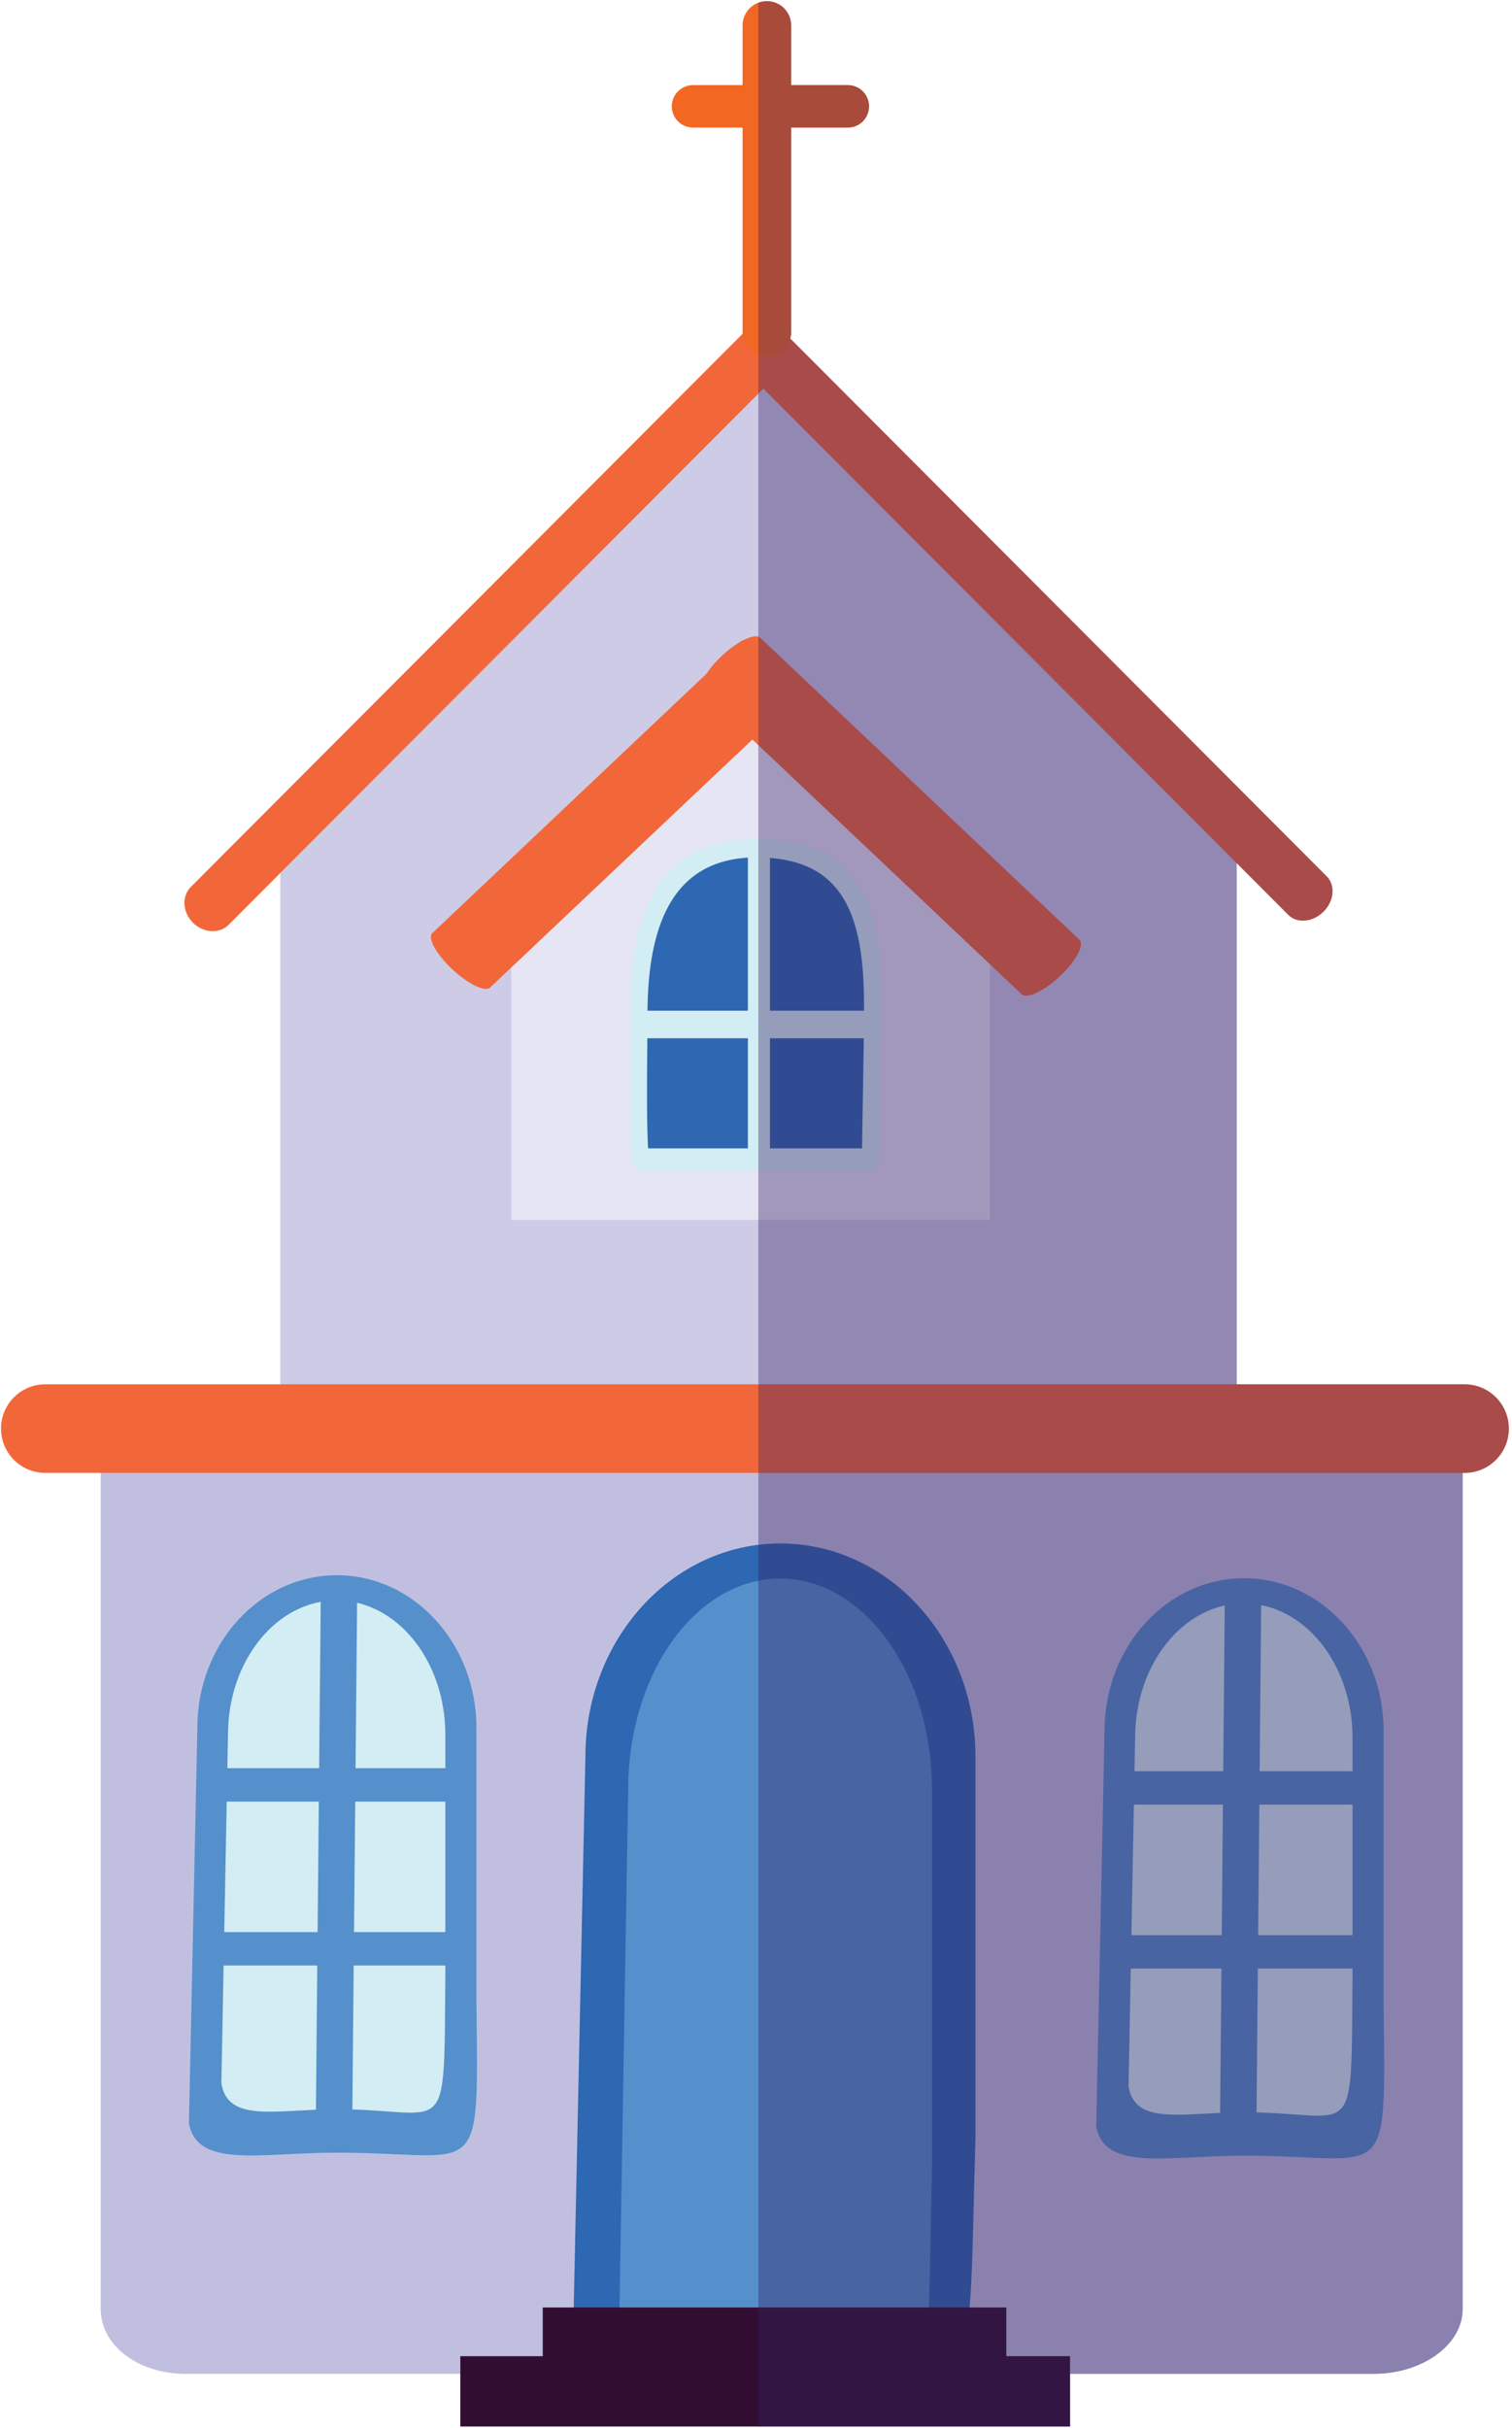 <svg width="430" height="690" viewBox="0 0 430 690" fill="none" xmlns="http://www.w3.org/2000/svg">
<path d="M79.705 440.296C79.705 448.687 86.939 455.648 96.709 455.648H333.919C343.695 455.648 351.7 448.687 351.7 440.296V240.385C351.7 231.999 343.735 225.201 333.98 225.201L218.307 97.654L97.07 225.201C87.299 225.201 79.705 231.999 79.705 240.385V440.296Z" fill="#CECBE6"/>
<path d="M222.564 94.23C225.542 97.192 225.821 101.728 223.183 104.356L65.015 262.844C62.382 265.482 57.847 265.208 54.869 262.24C51.906 259.288 51.633 254.747 54.235 252.114L212.434 93.621C215.056 90.998 219.602 91.272 222.564 94.23Z" fill="#F26739"/>
<path d="M214.945 97.345C211.927 100.364 211.526 104.869 214.048 107.395L366.347 259.998C368.868 262.52 373.362 262.124 376.386 259.1C379.42 256.092 379.82 251.587 377.284 249.06L224.995 96.467C222.474 93.936 217.994 94.337 214.945 97.345Z" fill="#F26739"/>
<path d="M28.637 656.305C28.637 666.339 38.93 674.68 52.824 674.68H390.676C404.565 674.68 415.964 666.339 415.964 656.305V417.015C415.964 406.975 404.621 398.827 390.716 398.827L222.29 404.616L53.347 398.827C39.427 398.827 28.637 406.97 28.637 417.015V656.305Z" fill="#C1BFE0"/>
<path d="M145.426 346.72H281.547V245.605L210.065 206.866L145.426 245.605V346.72Z" fill="#E6E5F3"/>
<path d="M205.246 186.426C200.696 190.708 198.245 195.325 199.757 196.745L290.542 282.564C292.044 283.99 296.949 281.676 301.479 277.399C306.03 273.123 308.495 268.501 306.978 267.08L216.208 181.261C214.697 179.851 209.796 182.154 205.246 186.426Z" fill="#F26739"/>
<path d="M221.422 187.613C225.973 191.895 228.468 196.476 227.023 197.856L139.393 280.656C137.973 282.041 133.082 279.687 128.547 275.405C124.017 271.124 121.506 266.553 122.967 265.188L210.581 182.357C212.022 180.997 216.872 183.346 221.422 187.613Z" fill="#F26739"/>
<path d="M179.323 285.973C179.323 298.681 178.663 323.246 180.002 331.074H249.841C249.841 320.121 250.516 296.941 250.516 282.929C250.516 255.148 243.175 239.7 217.912 238.564C187.962 237.209 179.323 258.187 179.323 285.973Z" fill="#D2EDF3"/>
<path d="M184.132 288.499C184.132 300.498 183.584 323.246 184.74 331.074H245.149C245.149 320.121 245.727 298.849 245.727 285.623C245.727 259.409 239.376 244.814 217.516 243.733C191.629 242.465 184.132 262.281 184.132 288.499Z" fill="#2E67B2"/>
<path d="M218.967 241.892H212.697V331.074H218.967V241.892Z" fill="#D2EDF3"/>
<path d="M248.679 287.257H181.402V295.09H248.679V287.257Z" fill="#D2EDF3"/>
<path d="M248.679 326.381H181.402V332.632H248.679V326.381Z" fill="#D2EDF3"/>
<path d="M277.413 607.449C274.922 695.916 280.061 668.029 221.935 668.029C191.315 668.029 166.483 674.426 163.15 656.386L166.483 499.237C166.483 465.784 191.315 438.667 221.935 438.667C252.571 438.667 277.413 465.784 277.413 499.237V607.449Z" fill="#2E67B2"/>
<path d="M265.034 615.906C263.116 703.567 267.113 675.938 221.858 675.938C197.98 675.938 178.647 682.269 176.029 664.371L178.647 508.683C178.647 475.53 197.98 448.652 221.858 448.652C245.711 448.652 265.034 475.53 265.034 508.683V615.906Z" fill="#5590CC"/>
<path d="M135.487 568.461C136.065 621.801 137.374 611.812 95.811 611.812C73.901 611.812 56.126 616.388 53.727 603.472L56.126 491.033C56.126 467.093 73.901 447.698 95.811 447.698C117.706 447.698 135.487 467.093 135.487 491.033V568.461Z" fill="#5590CC"/>
<path d="M126.655 561.273C126.188 610.072 128.146 599.474 95.73 599.474C78.67 599.474 64.836 603.502 62.959 592.118L64.836 493.043C64.836 471.948 78.675 454.846 95.73 454.846C112.816 454.846 126.655 471.948 126.655 493.043V561.273Z" fill="#D2EDF3"/>
<path d="M393.486 569.329C394.064 622.659 395.388 612.675 353.8 612.675C331.905 612.675 314.125 617.251 311.756 604.334L314.125 491.901C314.125 467.96 331.905 448.555 353.8 448.555C375.705 448.555 393.486 467.96 393.486 491.901V569.329Z" fill="#5590CC"/>
<path d="M384.649 562.135C384.192 610.94 386.12 600.326 353.734 600.326C336.664 600.326 322.825 604.36 320.953 592.975L322.825 493.91C322.825 472.816 336.664 455.714 353.734 455.714C370.81 455.714 384.649 472.816 384.649 493.91V562.135Z" fill="#D2EDF3"/>
<path d="M286.189 655.807H154.354V672.199H286.189V655.807Z" fill="#310E31"/>
<path d="M304.309 669.657H130.912V689.641H304.309V669.657Z" fill="#310E31"/>
<path d="M429.088 406.021C429.088 412.972 423.472 418.613 416.507 418.613H12.885C5.915 418.613 0.289 412.972 0.289 406.021C0.289 399.071 5.91 393.435 12.885 393.435H416.507C423.472 393.43 429.088 399.071 429.088 406.021Z" fill="#F26739"/>
<path d="M91.253 450.093L89.772 607.718L100.125 607.816L101.607 450.19L91.253 450.093Z" fill="#5590CC"/>
<path d="M348.346 451.804L346.912 609.424L357.271 609.519L358.705 451.898L348.346 451.804Z" fill="#5590CC"/>
<path d="M131.809 502.535H62.772V512.032H131.809V502.535Z" fill="#5590CC"/>
<path d="M130.069 549.122H61.031V558.614H130.069V549.122Z" fill="#5590CC"/>
<path d="M388.936 503.397H319.914V512.889H388.936V503.397Z" fill="#5590CC"/>
<path d="M387.21 550H318.188V559.487H387.21V550Z" fill="#5590CC"/>
<path d="M224.994 94.377C224.994 98.192 221.894 101.282 218.09 101.282C214.285 101.282 211.186 98.192 211.186 94.377V7.224C211.186 3.409 214.285 0.319 218.09 0.319C221.894 0.319 224.994 3.409 224.994 7.224V94.377Z" fill="#F26722"/>
<path d="M247.137 30.226C247.137 33.564 244.448 36.263 241.1 36.263H197.103C193.765 36.263 191.051 33.559 191.051 30.226C191.051 26.893 193.765 24.189 197.103 24.189H241.1C244.448 24.189 247.137 26.893 247.137 30.226Z" fill="#F26722"/>
<path opacity="0.39" d="M416.527 393.43H351.721V245.321L366.366 259.998C368.893 262.52 373.398 262.129 376.411 259.11C379.444 256.097 379.86 251.597 377.324 249.07L225.025 96.477C224.928 96.386 224.832 96.33 224.736 96.244C224.898 95.65 225.025 95.031 225.025 94.382V36.273H241.121C244.469 36.273 247.168 33.564 247.168 30.236C247.168 26.893 244.469 24.189 241.121 24.189H225.025V7.224C225.025 3.414 221.925 0.324 218.11 0.324C217.253 0.324 216.431 0.502 215.66 0.791V689.646H304.335V674.685H390.681C404.601 674.685 415.98 666.35 415.98 656.305V418.613H416.533C423.488 418.613 429.123 412.977 429.123 406.026C429.118 399.076 423.482 393.43 416.527 393.43Z" fill="#362063"/>
</svg>
